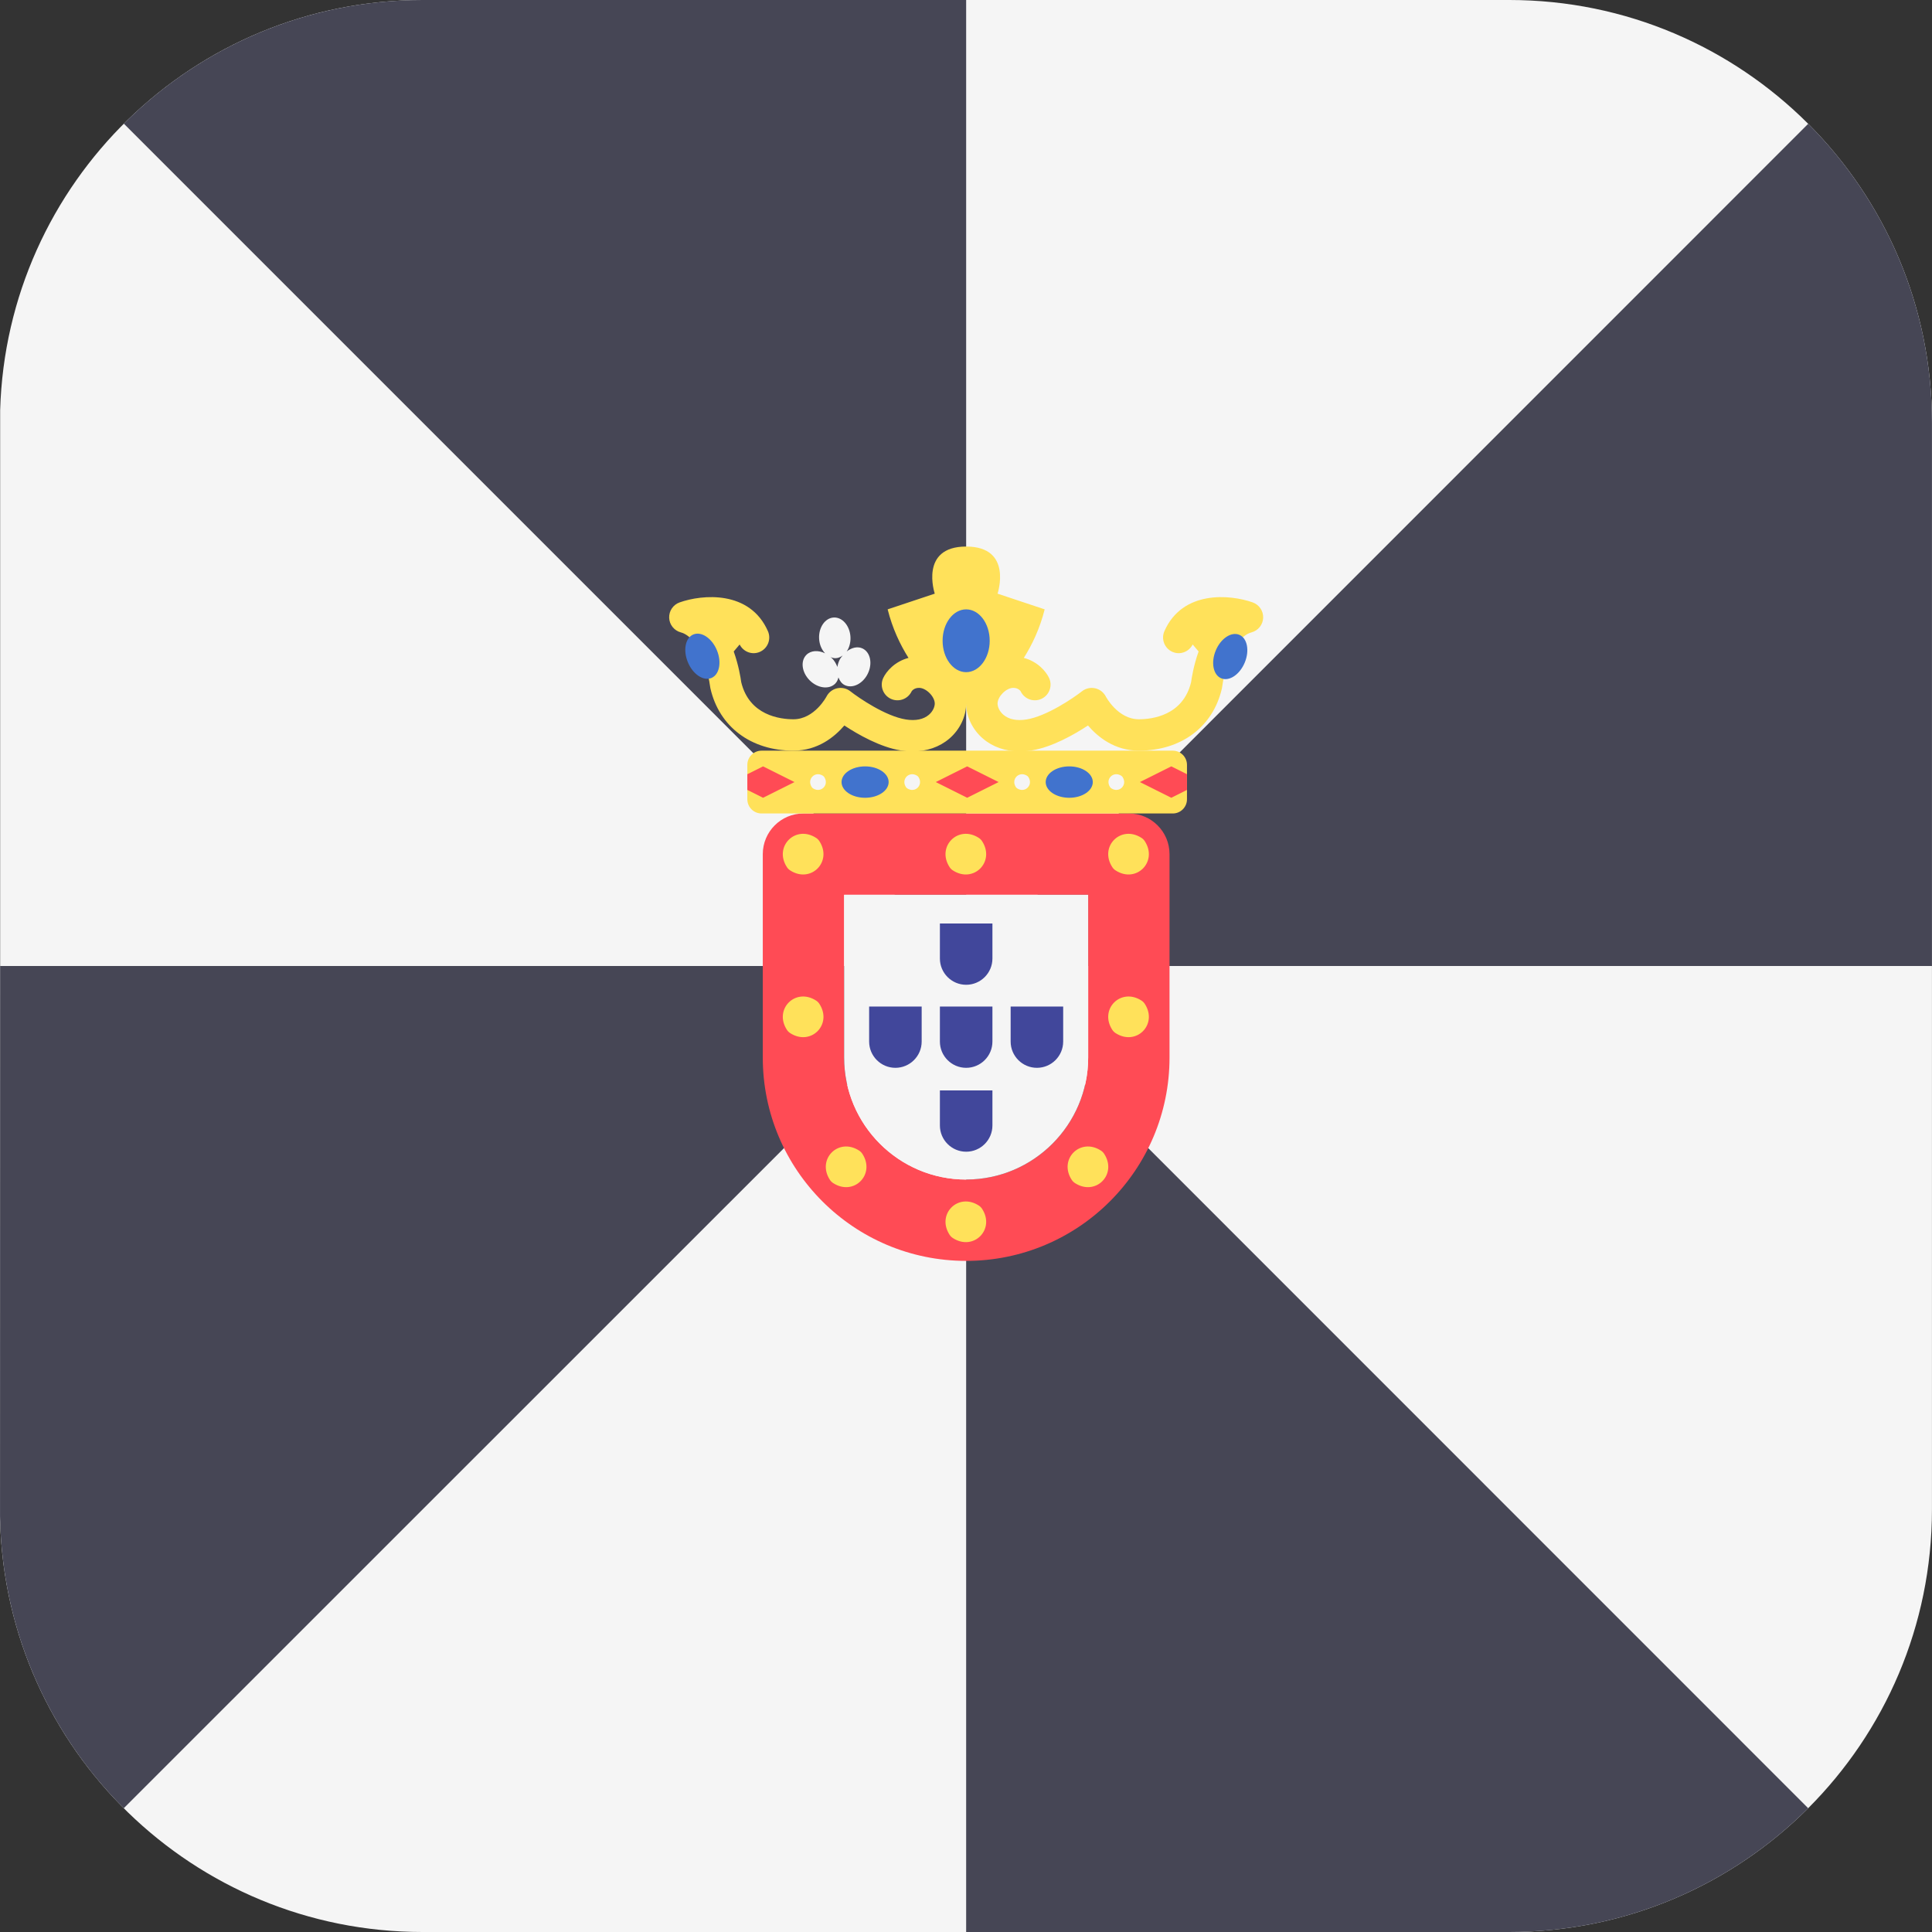 <?xml version="1.0" encoding="iso-8859-1"?>
<!-- Generator: Adobe Illustrator 19.0.0, SVG Export Plug-In . SVG Version: 6.00 Build 0)  -->
<svg xmlns:xlink="http://www.w3.org/1999/xlink" xmlns="http://www.w3.org/2000/svg" version="1.1" id="Layer_1" x="0px"
     y="0px" viewBox="0 0 512 512" style="enable-background:new 0 0 512 512;" xml:space="preserve">
<rect x="0" y="0" width="512" height="512" fill="#333333" stroke="none"/>
<path style="fill:#F5F5F5;"
      d="M511.989,400V112c0-61.856-50.144-112-112-112h-288C51.239,0,1.79,48.368,0.041,108.695v294.61  C1.79,463.632,51.239,512,111.989,512h288C461.845,512,511.989,461.856,511.989,400z"/>
    <g>
	<path style="fill:#464655;" d="M256.041,0H111.989c-30.915,0-58.904,12.525-79.17,32.778L256.041,256V0z"/>
        <path style="fill:#464655;" d="M511.989,256V112c0-30.926-12.535-58.925-32.801-79.193L256.041,256H511.989z"/>
        <path style="fill:#464655;"
              d="M0.041,256l-0.03,145.781c0.472,30.222,12.905,57.54,32.785,77.418L256.041,256H0.041z"/>
        <path style="fill:#464655;" d="M256.041,512h143.948c30.93,0,58.931-12.538,79.199-32.808L256.041,256V512z"/>
</g>
    <path style="fill:#FF4B55;"
          d="M288.378,237.137v43.116c0,17.831-14.506,32.337-32.337,32.337s-32.337-14.506-32.337-32.337v-43.116  H288.378 M299.157,215.579h-86.232c-5.953,0-10.779,4.826-10.779,10.779v53.895c0,29.765,24.13,53.895,53.895,53.895  s53.895-24.13,53.895-53.895v-53.895C309.936,220.405,305.11,215.579,299.157,215.579L299.157,215.579z"/>
    <path style="fill:#F5F5F5;"
          d="M288.378,237.137v43.116c0,17.831-14.506,32.337-32.337,32.337s-32.337-14.506-32.337-32.337v-43.116  H288.378"/>
    <g>
	<path style="fill:#FFE15A;"
          d="M217.143,222.912c3.554,5.467-2.281,11.302-7.748,7.748c-0.34-0.221-0.635-0.516-0.856-0.856   c-3.554-5.467,2.281-11.302,7.748-7.748C216.627,222.277,216.922,222.572,217.143,222.912z"/>
        <path style="fill:#FFE15A;"
              d="M303.375,222.912c3.554,5.467-2.281,11.302-7.748,7.748c-0.34-0.221-0.635-0.516-0.856-0.856   c-3.554-5.467,2.281-11.302,7.748-7.748C302.859,222.277,303.154,222.572,303.375,222.912z"/>
        <path style="fill:#FFE15A;"
              d="M217.143,266.027c3.554,5.467-2.281,11.302-7.748,7.748c-0.34-0.221-0.635-0.516-0.856-0.856   c-3.554-5.467,2.281-11.302,7.748-7.748C216.627,265.393,216.922,265.687,217.143,266.027z"/>
        <path style="fill:#FFE15A;"
              d="M303.375,266.027c3.554,5.467-2.281,11.302-7.748,7.748c-0.34-0.221-0.635-0.516-0.856-0.856   c-3.554-5.467,2.281-11.302,7.748-7.748C302.859,265.393,303.154,265.687,303.375,266.027z"/>
        <path style="fill:#FFE15A;"
              d="M260.259,222.912c3.554,5.467-2.281,11.302-7.748,7.748c-0.34-0.221-0.635-0.516-0.856-0.856   c-3.554-5.467,2.281-11.302,7.748-7.748C259.743,222.277,260.038,222.572,260.259,222.912z"/>
        <path style="fill:#FFE15A;"
              d="M260.259,320.345c3.554,5.467-2.281,11.302-7.748,7.748c-0.34-0.221-0.635-0.516-0.856-0.856   c-3.554-5.467,2.281-11.302,7.748-7.748C259.743,319.71,260.038,320.005,260.259,320.345z"/>
        <path style="fill:#FFE15A;"
              d="M292.618,305.775c3.554,5.467-2.281,11.302-7.748,7.748c-0.34-0.221-0.635-0.516-0.856-0.856   c-3.554-5.467,2.281-11.302,7.748-7.748C292.102,305.14,292.397,305.435,292.618,305.775z"/>
        <path style="fill:#FFE15A;"
              d="M228.535,305.775c3.554,5.467-2.281,11.302-7.748,7.748c-0.34-0.221-0.635-0.516-0.856-0.856   c-3.554-5.467,2.281-11.302,7.748-7.748C228.019,305.14,228.314,305.435,228.535,305.775z"/>
</g>
    <g>
	<path style="fill:#41479B;"
          d="M263.003,266.741v9.282c0,3.839-3.123,6.961-6.961,6.961c-3.838,0-6.961-3.123-6.961-6.961v-9.282   H263.003"/>
        <path style="fill:#41479B;"
              d="M263.003,244.734v9.282c0,3.839-3.123,6.961-6.961,6.961c-3.838,0-6.961-3.123-6.961-6.961v-9.282   H263.003"/>
        <path style="fill:#41479B;"
              d="M263.003,288.973v9.282c0,3.839-3.123,6.961-6.961,6.961c-3.838,0-6.961-3.123-6.961-6.961v-9.282   H263.003"/>
        <path style="fill:#41479B;"
              d="M281.754,266.741v9.282c0,3.839-3.123,6.961-6.961,6.961s-6.961-3.123-6.961-6.961v-9.282H281.754"/>
        <path style="fill:#41479B;"
              d="M244.252,266.741v9.282c0,3.839-3.123,6.961-6.961,6.961c-3.839,0-6.961-3.123-6.961-6.961v-9.282   H244.252"/>
</g>
    <path style="fill:#FFE15A;"
          d="M310.797,215.579H201.819c-2.079,0-3.765-1.686-3.765-3.765v-9.115c0-2.079,1.686-3.765,3.765-3.765  h108.978c2.079,0,3.765,1.686,3.765,3.765v9.115C314.562,213.893,312.876,215.579,310.797,215.579z"/>
    <polygon style="fill:#FF4B55;" points="256.308,203.096 247.986,207.257 256.308,211.418 264.63,207.257 "/>
    <g>
	<ellipse style="fill:#4173CD;" cx="283.36" cy="207.26" rx="6.241" ry="4.161"/>
        <ellipse style="fill:#4173CD;" cx="229.26" cy="207.26" rx="6.241" ry="4.161"/>
</g>
    <g>
	<path style="fill:#F5F5F5;"
          d="M272.562,205.973c1.299,2.081-0.893,4.273-2.974,2.974c-0.162-0.101-0.306-0.245-0.407-0.407   c-1.299-2.081,0.893-4.273,2.974-2.974C272.317,205.667,272.461,205.811,272.562,205.973z"/>
        <path style="fill:#F5F5F5;"
              d="M297.528,205.973c1.299,2.081-0.893,4.273-2.974,2.974c-0.162-0.101-0.306-0.245-0.407-0.407   c-1.299-2.081,0.893-4.273,2.974-2.974C297.283,205.667,297.427,205.811,297.528,205.973z"/>
        <path style="fill:#F5F5F5;"
              d="M243.435,205.973c1.299,2.081-0.893,4.273-2.974,2.974c-0.162-0.101-0.306-0.245-0.407-0.407   c-1.299-2.081,0.893-4.273,2.974-2.974C243.19,205.667,243.334,205.811,243.435,205.973z"/>
        <path style="fill:#F5F5F5;"
              d="M218.469,205.973c1.299,2.081-0.893,4.273-2.974,2.974c-0.162-0.101-0.306-0.245-0.407-0.407   c-1.299-2.081,0.893-4.273,2.974-2.974C218.224,205.667,218.368,205.811,218.469,205.973z"/>
</g>
    <g>
	<polygon style="fill:#FF4B55;"
             points="198.054,205.176 198.054,209.337 202.215,211.418 210.537,207.257 202.215,203.096  "/>
        <polygon style="fill:#FF4B55;"
                 points="314.562,209.337 314.562,205.176 310.401,203.096 302.079,207.257 310.401,211.418  "/>
</g>
    <g>
	<path style="fill:#F5F5F5;"
          d="M228.617,171.868c-1.327-0.654-2.906-0.252-4.234,0.776c0.682-1.009,1.073-2.354,0.999-3.819   c-0.152-2.977-2.135-5.295-4.43-5.178s-4.033,2.624-3.881,5.6c0.08,1.582,0.697,2.942,1.584,3.886   c-1.792-0.875-3.752-0.789-4.95,0.409c-1.625,1.624-1.234,4.651,0.873,6.758c2.107,2.108,5.133,2.499,6.758,0.874   c0.454-0.454,0.713-1.028,0.859-1.65c0.331,0.87,0.842,1.625,1.652,2.025c2.061,1.016,4.8-0.328,6.118-3.001   C231.282,175.875,230.679,172.884,228.617,171.868z M222.5,174.87c-0.305,0.619-0.484,1.255-0.589,1.88   c-0.31-0.821-0.746-1.629-1.449-2.332c-0.121-0.122-0.268-0.179-0.395-0.29c0.456,0.189,0.932,0.324,1.434,0.299   c0.674-0.035,1.272-0.321,1.815-0.718C223.026,174.075,222.72,174.423,222.5,174.87z"/>
        <path style="fill:#F5F5F5;"
              d="M282.118,178.548c1.317,2.673,4.056,4.017,6.118,3.001c0.81-0.399,1.32-1.154,1.652-2.025   c0.146,0.622,0.405,1.196,0.859,1.65c1.625,1.625,4.651,1.234,6.758-0.874c2.107-2.107,2.499-5.133,0.873-6.758   c-1.198-1.199-3.158-1.284-4.95-0.409c0.887-0.943,1.504-2.304,1.585-3.886c0.151-2.977-1.586-5.484-3.881-5.6   c-2.295-0.117-4.278,2.201-4.43,5.178c-0.075,1.465,0.316,2.81,0.999,3.819c-1.329-1.028-2.907-1.43-4.234-0.776   C281.404,172.884,280.8,175.875,282.118,178.548z M288.767,173.708c0.544,0.397,1.142,0.684,1.815,0.718   c0.502,0.025,0.978-0.11,1.434-0.299c-0.127,0.11-0.274,0.168-0.395,0.29c-0.703,0.703-1.139,1.512-1.449,2.332   c-0.105-0.625-0.283-1.261-0.589-1.88C289.363,174.423,289.056,174.075,288.767,173.708z"/>
</g>
    <path style="fill:#FFE15A;"
          d="M331.981,159.645c-5.994-2.133-18.603-3.275-23.401,7.619c-0.927,2.105,0.026,4.559,2.129,5.486  c2.033,0.897,4.369,0.009,5.363-1.956l1.569,1.858c-1.312,3.688-1.839,6.987-1.986,8.123c-2.141,8.875-10.38,9.838-13.842,9.838  c-5.585,0-8.743-5.986-8.773-6.046c-0.569-1.101-1.609-1.902-2.822-2.166c-1.217-0.264-2.487,0.016-3.462,0.78  c-2.28,1.792-9.372,6.632-14.724,7.485c-2.58,0.415-4.685-0.016-6.107-1.235c-1.152-0.983-1.56-2.219-1.56-2.979  c0-1.865,2.294-4.161,4.161-4.161c1.414,0,1.956,0.906,1.956,0.906c0.988,2.089,3.47,2.97,5.545,1.991  c2.078-0.987,2.964-3.466,1.981-5.542c-0.807-1.707-3.032-4.339-6.685-5.292c2.22-3.522,4.259-7.804,5.525-12.867l-12.483-4.161  c0,0,4.161-12.483-8.322-12.483s-8.322,12.483-8.322,12.483l-12.483,4.161c1.266,5.063,3.305,9.345,5.525,12.867  c-3.653,0.953-5.878,3.586-6.685,5.292c-0.983,2.076-0.098,4.555,1.981,5.542c2.074,0.979,4.557,0.098,5.54-1.983  c0,0,0.546-0.914,1.961-0.914c1.867,0,4.161,2.296,4.161,4.161c0,0.76-0.408,1.995-1.56,2.979c-1.422,1.219-3.527,1.65-6.107,1.235  c-5.352-0.853-12.444-5.693-14.724-7.485c-0.975-0.764-2.245-1.044-3.462-0.78c-1.213,0.264-2.253,1.065-2.822,2.166  c-0.03,0.061-3.188,6.046-8.773,6.046c-3.462,0-11.701-0.963-13.842-9.838c-0.147-1.136-0.674-4.435-1.986-8.123l1.569-1.858  c0.993,1.965,3.33,2.853,5.363,1.956c2.103-0.926,3.056-3.381,2.129-5.486c-4.799-10.894-17.408-9.752-23.402-7.619  c-1.717,0.609-2.838,2.263-2.767,4.084c0.069,1.82,1.316,3.381,3.076,3.856c5.098,1.369,7.385,11.114,7.784,14.417  c0.018,0.142,0.045,0.293,0.075,0.435c2.326,10.175,10.758,16.498,22.002,16.498c6.445,0,10.9-3.649,13.487-6.672  c3.645,2.401,9.51,5.75,14.986,6.619c1.05,0.167,2.078,0.252,3.082,0.252c3.759,0,7.141-1.158,9.736-3.373  c2.806-2.393,4.48-5.876,4.48-9.309c0,3.434,1.674,6.916,4.48,9.309c2.595,2.215,5.977,3.373,9.736,3.373  c1.004,0,2.032-0.085,3.082-0.252c5.475-0.87,11.341-4.218,14.986-6.619c2.586,3.023,7.042,6.672,13.487,6.672  c11.244,0,19.675-6.323,22.002-16.498c0.03-0.142,0.057-0.293,0.075-0.435c0.398-3.304,2.686-13.048,7.784-14.417  c1.76-0.475,3.007-2.036,3.076-3.856C334.82,161.908,333.698,160.255,331.981,159.645z"/>
    <g>

		<ellipse transform="matrix(-0.924 0.383 -0.383 -0.924 424.796 263.356)" style="fill:#4173CD;" cx="186.174"
                 cy="173.977" rx="4.161" ry="6.241"/>
        <ellipse transform="matrix(0.924 0.383 -0.383 0.924 91.515 -111.585)" style="fill:#4173CD;" cx="325.914"
                 cy="173.974" rx="4.161" ry="6.241"/>
        <ellipse style="fill:#4173CD;" cx="256.04" cy="169.81" rx="6.241" ry="8.322"/>
</g>
    <g>
</g>
    <g>
</g>
    <g>
</g>
    <g>
</g>
    <g>
</g>
    <g>
</g>
    <g>
</g>
    <g>
</g>
    <g>
</g>
    <g>
</g>
    <g>
</g>
    <g>
</g>
    <g>
</g>
    <g>
</g>
    <g>
</g>
</svg>
